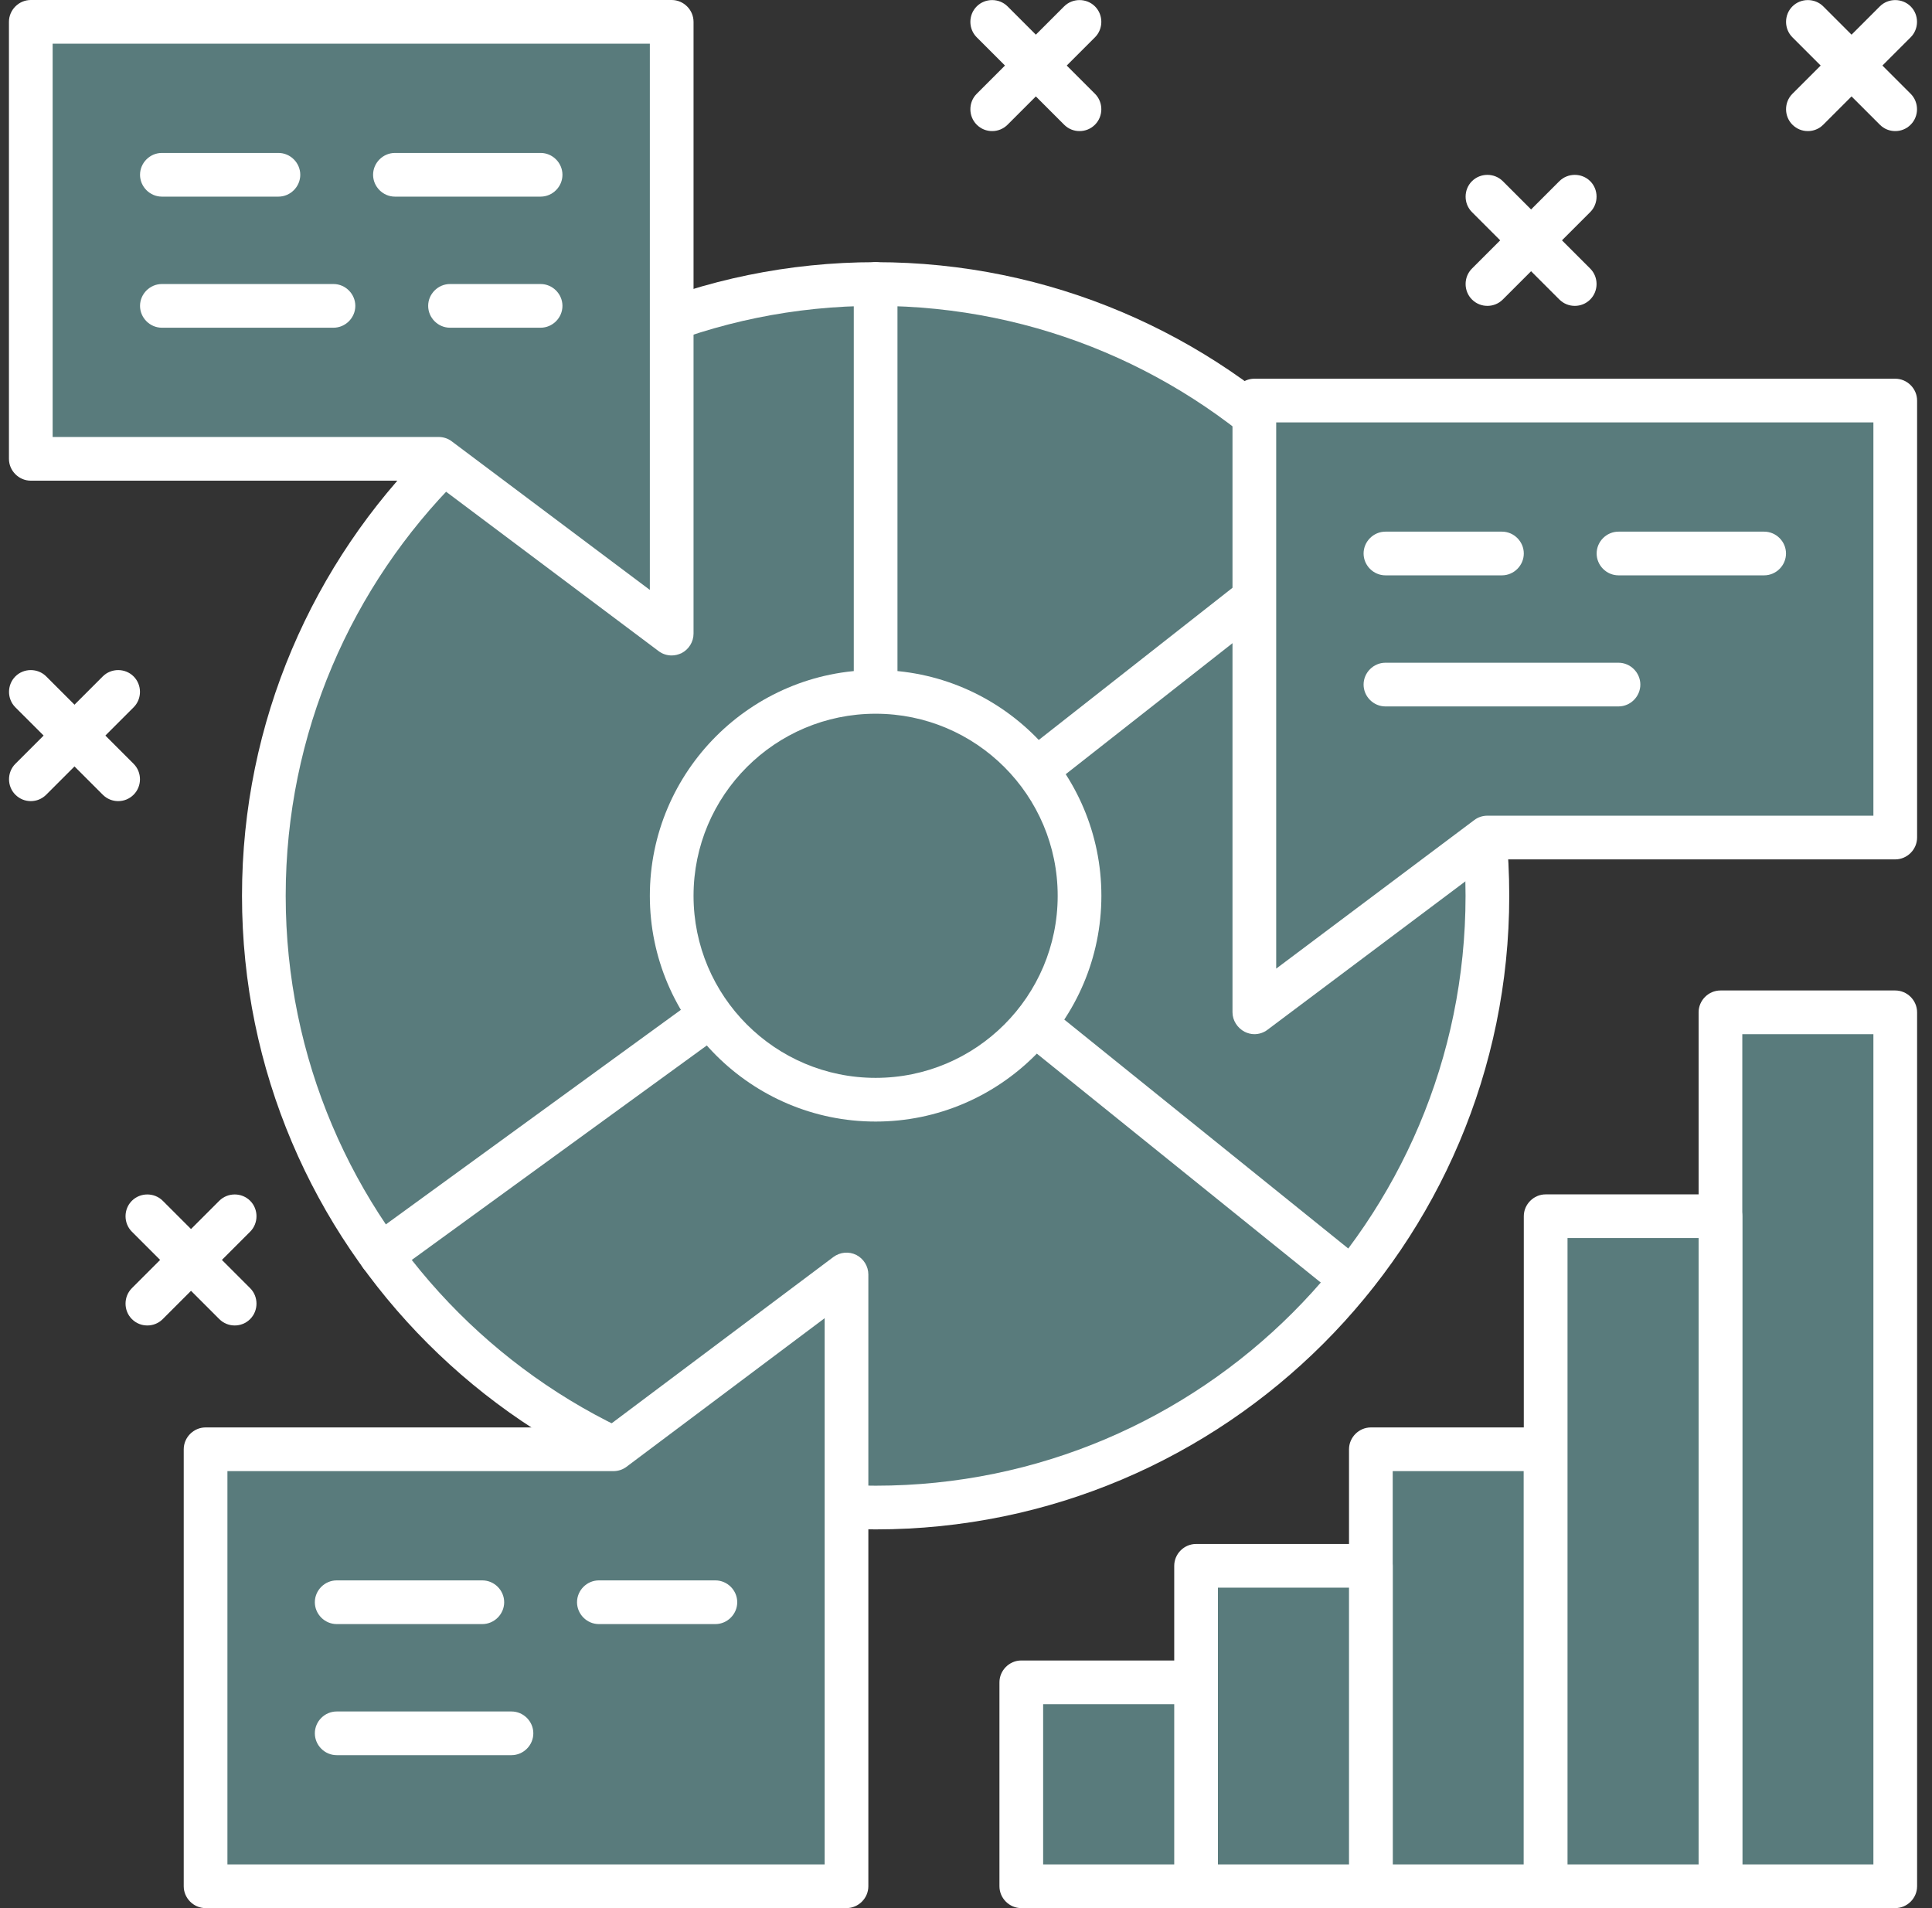 <svg width="81" height="80" viewBox="0 0 81 80" fill="none" xmlns="http://www.w3.org/2000/svg">
<rect x="0" y="0" width="81" height="80" fill="#333333" stroke="none"/>
<g clip-path="url(#clip0_1114_1534)">
<path d="M36.711 63.206C50.876 63.206 62.36 51.723 62.36 37.557C62.36 23.392 50.876 11.908 36.711 11.908C22.545 11.908 11.062 23.392 11.062 37.557C11.062 51.723 22.545 63.206 36.711 63.206Z" fill="#597B7C"/>
<path d="M56.656 21.435C57.169 23.475 57.474 25.588 57.474 27.786C57.474 41.954 45.993 53.435 31.825 53.435C23.764 53.435 16.583 49.71 11.88 43.908C14.714 54.998 24.729 63.206 36.711 63.206C50.879 63.206 62.36 51.725 62.36 37.557C62.36 31.45 60.222 25.844 56.656 21.435Z" fill="#597B7C"/>
<path d="M36.711 64.122C22.067 64.122 10.146 52.202 10.146 37.557C10.146 22.913 22.067 10.992 36.711 10.992C51.355 10.992 63.276 22.913 63.276 37.557C63.276 52.202 51.355 64.122 36.711 64.122ZM36.711 12.824C23.068 12.824 11.978 23.915 11.978 37.557C11.978 51.2 23.068 62.29 36.711 62.29C50.354 62.29 61.444 51.2 61.444 37.557C61.444 23.915 50.354 12.824 36.711 12.824Z" fill="white"/>
<path d="M36.711 38.473C36.577 38.473 36.442 38.449 36.308 38.376C35.99 38.217 35.795 37.899 35.795 37.557V11.908C35.795 11.408 36.21 10.992 36.711 10.992C37.212 10.992 37.627 11.408 37.627 11.908V35.676L56.302 21.008C56.705 20.702 57.279 20.763 57.584 21.166C57.902 21.57 57.828 22.143 57.425 22.449L37.273 38.278C37.114 38.412 36.906 38.473 36.711 38.473Z" fill="white"/>
<path d="M56.68 54.571C56.473 54.571 56.277 54.51 56.106 54.363L36.686 38.705L16.509 53.374C16.094 53.667 15.52 53.582 15.227 53.166C14.934 52.763 15.019 52.189 15.422 51.884L36.161 36.8C36.491 36.556 36.955 36.568 37.273 36.824L57.242 52.922C57.633 53.24 57.694 53.814 57.377 54.205C57.193 54.424 56.925 54.547 56.668 54.547L56.68 54.571Z" fill="white"/>
<path d="M36.711 46.107C41.433 46.107 45.261 42.279 45.261 37.557C45.261 32.835 41.433 29.008 36.711 29.008C31.989 29.008 28.161 32.835 28.161 37.557C28.161 42.279 31.989 46.107 36.711 46.107Z" fill="#597B7C"/>
<path d="M40.888 30.143C40.925 30.473 40.986 30.803 40.986 31.145C40.986 35.872 37.163 39.695 32.436 39.695C30.909 39.695 29.505 39.267 28.259 38.559C28.76 42.797 32.326 46.107 36.711 46.107C41.438 46.107 45.26 42.284 45.26 37.557C45.26 34.357 43.489 31.609 40.888 30.143Z" fill="#597B7C"/>
<path d="M36.711 47.023C31.496 47.023 27.245 42.773 27.245 37.557C27.245 32.342 31.496 28.092 36.711 28.092C41.926 28.092 46.176 32.342 46.176 37.557C46.176 42.773 41.926 47.023 36.711 47.023ZM36.711 29.924C32.497 29.924 29.077 33.343 29.077 37.557C29.077 41.771 32.497 45.191 36.711 45.191C40.925 45.191 44.344 41.771 44.344 37.557C44.344 33.343 40.925 29.924 36.711 29.924Z" fill="white"/>
<path d="M79.459 35.114H62.36L52.589 42.443V16.794H79.459V35.114Z" fill="#597B7C"/>
<path d="M72.131 29.008H63.581C62.787 29.008 62.018 29.264 61.383 29.74L52.589 36.336V16.794H73.352V27.786C73.352 28.458 72.802 29.008 72.131 29.008Z" fill="#597B7C"/>
<path d="M52.589 43.359C52.454 43.359 52.308 43.322 52.186 43.261C51.88 43.102 51.673 42.785 51.673 42.443V16.794C51.673 16.293 52.088 15.878 52.589 15.878H79.459C79.96 15.878 80.375 16.293 80.375 16.794V35.114C80.375 35.615 79.96 36.031 79.459 36.031H62.665L53.138 43.176C52.98 43.298 52.784 43.359 52.589 43.359ZM53.505 17.71V40.611L61.81 34.382C61.969 34.26 62.164 34.199 62.36 34.199H78.543V17.71H53.505Z" fill="white"/>
<path d="M73.963 24.122H67.856C67.355 24.122 66.94 23.707 66.94 23.206C66.94 22.705 67.355 22.29 67.856 22.29H73.963C74.464 22.29 74.879 22.705 74.879 23.206C74.879 23.707 74.464 24.122 73.963 24.122Z" fill="white"/>
<path d="M62.971 24.122H58.085C57.584 24.122 57.169 23.707 57.169 23.206C57.169 22.705 57.584 22.29 58.085 22.29H62.971C63.471 22.29 63.886 22.705 63.886 23.206C63.886 23.707 63.471 24.122 62.971 24.122Z" fill="white"/>
<path d="M67.856 29.618H58.085C57.584 29.618 57.169 29.203 57.169 28.702C57.169 28.201 57.584 27.786 58.085 27.786H67.856C68.357 27.786 68.772 28.201 68.772 28.702C68.772 29.203 68.357 29.618 67.856 29.618Z" fill="white"/>
<path d="M1.291 19.237H18.39L28.161 26.565V0.916H1.291V19.237Z" fill="#597B7C"/>
<path d="M1.291 13.13H20.833C21.505 13.13 22.054 12.58 22.054 11.908V0.916H1.291V13.13Z" fill="#597B7C"/>
<path d="M28.161 27.481C27.966 27.481 27.77 27.42 27.612 27.298L18.085 20.153H1.291C0.79 20.153 0.375 19.737 0.375 19.237V0.916C0.375 0.415 0.79 0 1.291 0H28.161C28.662 0 29.077 0.415 29.077 0.916V26.565C29.077 26.907 28.882 27.224 28.576 27.383C28.442 27.444 28.308 27.481 28.161 27.481ZM2.207 18.321H18.39C18.586 18.321 18.781 18.382 18.94 18.504L27.245 24.733V1.832H2.207V18.321Z" fill="white"/>
<path d="M22.665 8.244H16.558C16.058 8.244 15.642 7.829 15.642 7.328C15.642 6.827 16.058 6.412 16.558 6.412H22.665C23.166 6.412 23.581 6.827 23.581 7.328C23.581 7.829 23.166 8.244 22.665 8.244Z" fill="white"/>
<path d="M11.673 8.244H6.787C6.286 8.244 5.871 7.829 5.871 7.328C5.871 6.827 6.286 6.412 6.787 6.412H11.673C12.174 6.412 12.589 6.827 12.589 7.328C12.589 7.829 12.174 8.244 11.673 8.244Z" fill="white"/>
<path d="M22.665 13.74H18.867C18.366 13.74 17.951 13.325 17.951 12.824C17.951 12.324 18.366 11.908 18.867 11.908H22.665C23.166 11.908 23.581 12.324 23.581 12.824C23.581 13.325 23.166 13.74 22.665 13.74Z" fill="white"/>
<path d="M13.981 13.74H6.787C6.286 13.74 5.871 13.325 5.871 12.824C5.871 12.324 6.286 11.908 6.787 11.908H13.981C14.482 11.908 14.897 12.324 14.897 12.824C14.897 13.325 14.482 13.74 13.981 13.74Z" fill="white"/>
<path d="M8.619 60.763H25.718L35.489 53.435V79.084H8.619V60.763Z" fill="#597B7C"/>
<path d="M8.619 60.763H25.718L29.383 57.942V71.756C29.383 72.427 28.833 72.977 28.161 72.977H8.619V60.763Z" fill="#597B7C"/>
<path d="M35.489 80H8.619C8.119 80 7.703 79.585 7.703 79.084V60.763C7.703 60.263 8.119 59.847 8.619 59.847H25.413L34.94 52.702C35.221 52.495 35.587 52.458 35.905 52.617C36.21 52.776 36.406 53.093 36.406 53.435V79.084C36.406 79.585 35.99 80 35.489 80ZM9.535 78.168H34.574V55.267L26.268 61.496C26.109 61.618 25.914 61.679 25.718 61.679H9.535V78.168Z" fill="white"/>
<path d="M29.993 68.092H25.108C24.607 68.092 24.192 67.676 24.192 67.176C24.192 66.675 24.607 66.26 25.108 66.26H29.993C30.494 66.26 30.909 66.675 30.909 67.176C30.909 67.676 30.494 68.092 29.993 68.092Z" fill="white"/>
<path d="M20.222 68.092H14.116C13.615 68.092 13.2 67.676 13.2 67.176C13.2 66.675 13.615 66.26 14.116 66.26H20.222C20.723 66.26 21.138 66.675 21.138 67.176C21.138 67.676 20.723 68.092 20.222 68.092Z" fill="white"/>
<path d="M21.444 73.588H14.116C13.615 73.588 13.2 73.172 13.2 72.672C13.2 72.171 13.615 71.756 14.116 71.756H21.444C21.945 71.756 22.36 72.171 22.36 72.672C22.36 73.172 21.945 73.588 21.444 73.588Z" fill="white"/>
<path d="M64.802 60.763H57.474V79.084H64.802V60.763Z" fill="#597B7C"/>
<path d="M64.802 69.313H57.474V79.084H64.802V69.313Z" fill="#597B7C"/>
<path d="M64.802 80H57.474C56.974 80 56.558 79.585 56.558 79.084V60.763C56.558 60.263 56.974 59.847 57.474 59.847H64.802C65.303 59.847 65.719 60.263 65.719 60.763V79.084C65.719 79.585 65.303 80 64.802 80ZM58.39 78.168H63.886V61.679H58.39V78.168Z" fill="white"/>
<path d="M57.474 65.649H50.146V79.084H57.474V65.649Z" fill="#597B7C"/>
<path d="M57.474 74.198H50.146V79.084H57.474V74.198Z" fill="#597B7C"/>
<path d="M57.474 80H50.146C49.645 80 49.23 79.585 49.23 79.084V65.649C49.23 65.148 49.645 64.733 50.146 64.733H57.474C57.975 64.733 58.39 65.148 58.39 65.649V79.084C58.39 79.585 57.975 80 57.474 80ZM51.062 78.168H56.558V66.565H51.062V78.168Z" fill="white"/>
<path d="M79.459 42.443H72.131V79.084H79.459V42.443Z" fill="#597B7C"/>
<path d="M79.459 50.992H72.131V79.084H79.459V50.992Z" fill="#597B7C"/>
<path d="M79.459 80H72.131C71.63 80 71.215 79.585 71.215 79.084V42.443C71.215 41.942 71.63 41.527 72.131 41.527H79.459C79.96 41.527 80.375 41.942 80.375 42.443V79.084C80.375 79.585 79.96 80 79.459 80ZM73.047 78.168H78.543V43.359H73.047V78.168Z" fill="white"/>
<path d="M72.131 50.992H64.802V79.084H72.131V50.992Z" fill="#597B7C"/>
<path d="M72.131 59.542H64.802V79.084H72.131V59.542Z" fill="#597B7C"/>
<path d="M72.131 80H64.802C64.302 80 63.886 79.585 63.886 79.084V50.992C63.886 50.492 64.302 50.076 64.802 50.076H72.131C72.632 50.076 73.047 50.492 73.047 50.992V79.084C73.047 79.585 72.632 80 72.131 80ZM65.719 78.168H71.215V51.908H65.719V78.168Z" fill="white"/>
<path d="M50.146 70.534H42.818V79.084H50.146V70.534Z" fill="#597B7C"/>
<path d="M50.146 80H42.818C42.317 80 41.902 79.585 41.902 79.084V70.534C41.902 70.034 42.317 69.618 42.818 69.618H50.146C50.647 69.618 51.062 70.034 51.062 70.534V79.084C51.062 79.585 50.647 80 50.146 80ZM43.734 78.168H49.23V71.45H43.734V78.168Z" fill="white"/>
<path d="M79.459 5.496C79.227 5.496 78.995 5.411 78.812 5.227L75.147 1.563C74.793 1.209 74.793 0.623 75.147 0.269C75.502 -0.085 76.088 -0.085 76.442 0.269L80.106 3.933C80.46 4.287 80.46 4.873 80.106 5.227C79.923 5.411 79.691 5.496 79.459 5.496Z" fill="white"/>
<path d="M75.795 5.496C75.563 5.496 75.331 5.411 75.147 5.227C74.793 4.873 74.793 4.287 75.147 3.933L78.812 0.269C79.166 -0.085 79.752 -0.085 80.106 0.269C80.46 0.623 80.46 1.209 80.106 1.563L76.442 5.227C76.259 5.411 76.027 5.496 75.795 5.496Z" fill="white"/>
<path d="M66.024 12.824C65.792 12.824 65.56 12.739 65.376 12.556L61.712 8.892C61.358 8.537 61.358 7.951 61.712 7.597C62.067 7.243 62.653 7.243 63.007 7.597L66.671 11.261C67.025 11.615 67.025 12.201 66.671 12.556C66.488 12.739 66.256 12.824 66.024 12.824Z" fill="white"/>
<path d="M62.36 12.824C62.128 12.824 61.896 12.739 61.712 12.556C61.358 12.201 61.358 11.615 61.712 11.261L65.376 7.597C65.731 7.243 66.317 7.243 66.671 7.597C67.025 7.951 67.025 8.537 66.671 8.892L63.007 12.556C62.824 12.739 62.592 12.824 62.36 12.824Z" fill="white"/>
<path d="M45.26 5.496C45.028 5.496 44.796 5.411 44.613 5.227L40.949 1.563C40.595 1.209 40.595 0.623 40.949 0.269C41.303 -0.085 41.889 -0.085 42.244 0.269L45.908 3.933C46.262 4.287 46.262 4.873 45.908 5.227C45.725 5.411 45.492 5.496 45.26 5.496Z" fill="white"/>
<path d="M41.596 5.496C41.364 5.496 41.132 5.411 40.949 5.227C40.595 4.873 40.595 4.287 40.949 3.933L44.613 0.269C44.967 -0.085 45.554 -0.085 45.908 0.269C46.262 0.623 46.262 1.209 45.908 1.563L42.244 5.227C42.06 5.411 41.828 5.496 41.596 5.496Z" fill="white"/>
<path d="M4.955 33.588C4.723 33.588 4.491 33.502 4.308 33.319L0.644 29.655C0.29 29.301 0.29 28.715 0.644 28.36C0.998 28.006 1.584 28.006 1.938 28.36L5.602 32.024C5.957 32.379 5.957 32.965 5.602 33.319C5.419 33.502 5.187 33.588 4.955 33.588Z" fill="white"/>
<path d="M1.291 33.588C1.059 33.588 0.827 33.502 0.644 33.319C0.29 32.965 0.29 32.379 0.644 32.024L4.308 28.36C4.662 28.006 5.248 28.006 5.602 28.36C5.957 28.715 5.957 29.301 5.602 29.655L1.938 33.319C1.755 33.502 1.523 33.588 1.291 33.588Z" fill="white"/>
<path d="M9.841 55.572C9.609 55.572 9.377 55.487 9.193 55.304L5.529 51.64C5.175 51.285 5.175 50.699 5.529 50.345C5.883 49.991 6.47 49.991 6.824 50.345L10.488 54.009C10.842 54.363 10.842 54.95 10.488 55.304C10.305 55.487 10.073 55.572 9.841 55.572Z" fill="white"/>
<path d="M6.177 55.572C5.944 55.572 5.712 55.487 5.529 55.304C5.175 54.95 5.175 54.363 5.529 54.009L9.193 50.345C9.548 49.991 10.134 49.991 10.488 50.345C10.842 50.699 10.842 51.285 10.488 51.64L6.824 55.304C6.641 55.487 6.409 55.572 6.177 55.572Z" fill="white"/>
</g>
<defs>
<clipPath id="clip0_1114_1534">
<rect width="80" height="80" fill="white" transform="translate(0.375)"/>
</clipPath>
</defs>
</svg>
